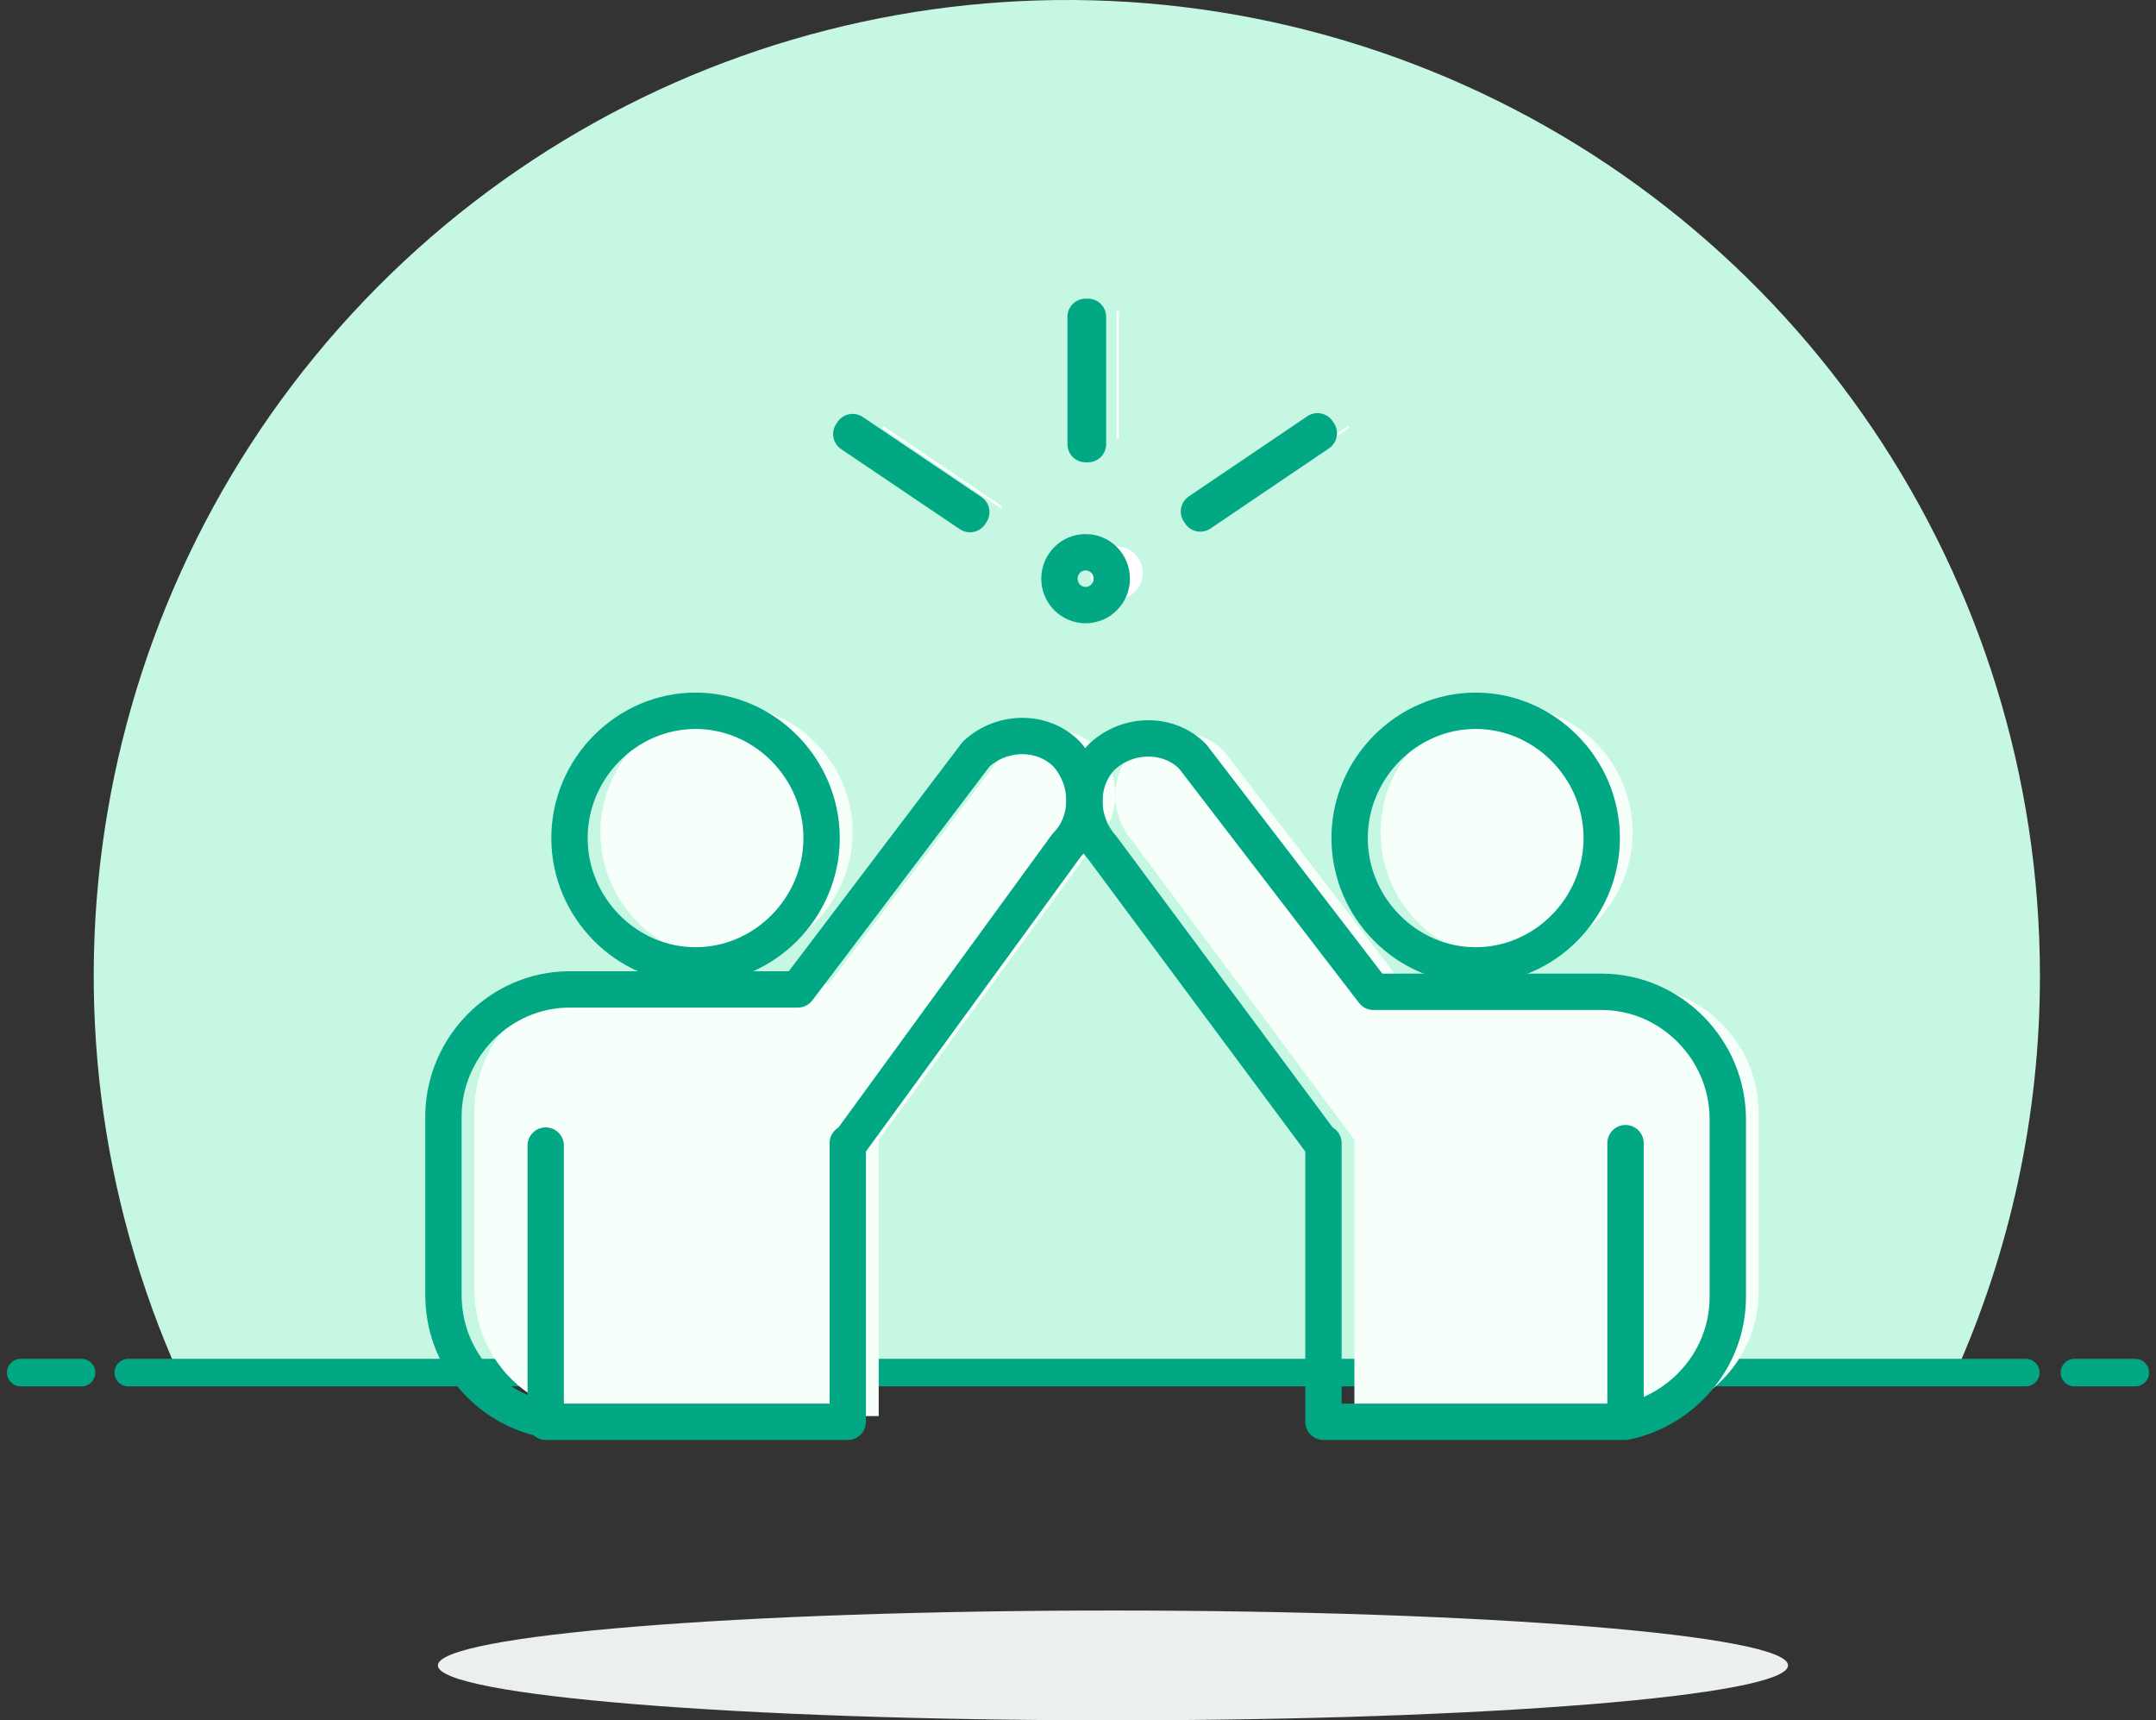 <svg width="178" height="142" viewBox="0 0 178 142" fill="none" xmlns="http://www.w3.org/2000/svg">
<rect x="0" y="0" width="178" height="142" fill="#333333" stroke="none"/>
<path d="M168.417 80.516C168.414 47.633 148.461 18.055 118.015 5.802C87.568 -6.452 52.747 1.082 30.055 24.831C7.362 48.581 1.359 83.775 14.889 113.732H161.267C165.989 103.299 168.427 91.973 168.417 80.516Z" fill="#C6F7E2"/>
<path fill-rule="evenodd" clip-rule="evenodd" d="M0.575 113.298C0.575 112.67 1.084 112.161 1.712 112.161H6.733C7.36 112.161 7.869 112.67 7.869 113.298C7.869 113.925 7.36 114.434 6.733 114.434H1.712C1.084 114.434 0.575 113.925 0.575 113.298ZM9.453 113.298C9.453 112.67 9.961 112.161 10.589 112.161H167.25C167.877 112.161 168.386 112.67 168.386 113.298C168.386 113.925 167.877 114.434 167.25 114.434H10.589C9.961 114.434 9.453 113.925 9.453 113.298ZM171.267 112.161C170.639 112.161 170.13 112.67 170.13 113.298C170.13 113.925 170.639 114.434 171.267 114.434H176.288C176.916 114.434 177.424 113.925 177.424 113.298C177.424 112.67 176.916 112.161 176.288 112.161H171.267Z" fill="#02A783"/>
<path d="M47.609 94.084V116.886H72.547V94.084V93.886V94.084L90.612 69.3C92.576 67.318 92.576 63.947 90.612 61.766C88.649 59.783 85.311 59.783 83.151 61.766L68.423 81.197H49.572C43.878 81.197 39.165 85.955 39.165 91.705V106.377C39.165 111.532 42.7 115.696 47.609 116.687V94.084Z" fill="#F7FFFB"/>
<path d="M59.98 79.214C65.674 79.214 70.387 74.456 70.387 68.706C70.387 62.956 65.674 58.197 59.98 58.197C54.285 58.197 49.572 62.956 49.572 68.706C49.572 74.456 54.285 79.214 59.98 79.214Z" fill="#F7FFFB"/>
<path d="M136.758 116.886C141.471 115.894 145.201 111.731 145.201 106.575V91.903C145.201 86.153 140.489 81.395 134.794 81.395H115.943L101.02 61.965C99.056 59.982 95.718 59.982 93.558 61.965C91.594 63.947 91.594 67.318 93.558 69.499L111.82 94.084V93.886V94.084V116.886H136.758V94.084V93.886V94.084V116.886Z" fill="#F7FFFB"/>
<path d="M124.387 79.214C118.692 79.214 113.979 74.456 113.979 68.706C113.979 62.956 118.692 58.197 124.387 58.197C130.081 58.197 134.794 62.956 134.794 68.706C134.794 74.456 130.081 79.214 124.387 79.214Z" fill="#F7FFFB"/>
<path d="M92.38 25.681H92.184V36.189H92.38V25.681Z" fill="white"/>
<path d="M72.949 35.192L72.84 35.357L82.637 41.965L82.746 41.8L72.949 35.192Z" fill="white"/>
<path d="M111.329 35.128L101.541 41.748L101.65 41.913L111.439 35.293L111.329 35.128Z" fill="white"/>
<path d="M92.183 49.473C93.376 49.473 94.343 48.497 94.343 47.292C94.343 46.088 93.376 45.111 92.183 45.111C90.99 45.111 90.023 46.088 90.023 47.292C90.023 48.497 90.99 49.473 92.183 49.473Z" fill="white"/>
<path d="M45.053 94.556V117.358H69.992V94.556V94.358V94.556L88.057 69.773C90.021 67.79 90.021 64.419 88.057 62.238C86.094 60.256 82.755 60.256 80.595 62.238L65.868 81.669H47.017C41.323 81.669 36.61 86.427 36.61 92.177V106.849C36.61 112.004 40.144 116.168 45.053 117.159V94.556Z" stroke="#02A783" stroke-width="3" stroke-miterlimit="10" stroke-linecap="round" stroke-linejoin="round"/>
<path d="M57.424 79.686C63.119 79.686 67.832 74.928 67.832 69.178C67.832 63.428 63.119 58.669 57.424 58.669C51.73 58.669 47.017 63.428 47.017 69.178C47.017 74.928 51.73 79.686 57.424 79.686Z" stroke="#02A783" stroke-width="3" stroke-miterlimit="10" stroke-linecap="round" stroke-linejoin="round"/>
<path d="M134.203 117.358C138.916 116.366 142.647 112.203 142.647 107.048V92.376C142.647 86.626 137.934 81.867 132.239 81.867H113.389L98.465 62.437C96.501 60.454 93.163 60.454 91.003 62.437C89.039 64.419 89.039 67.79 91.003 69.971L109.265 94.556V94.358V94.556V117.358H134.203ZM134.203 117.358V94.556V94.358V94.556V117.358Z" stroke="#02A783" stroke-width="3" stroke-miterlimit="10" stroke-linecap="round" stroke-linejoin="round"/>
<path d="M121.832 79.686C116.138 79.686 111.425 74.928 111.425 69.178C111.425 63.428 116.138 58.669 121.832 58.669C127.527 58.669 132.239 63.428 132.239 69.178C132.239 74.928 127.527 79.686 121.832 79.686Z" stroke="#02A783" stroke-width="3" stroke-miterlimit="10" stroke-linecap="round" stroke-linejoin="round"/>
<path d="M89.825 26.153H89.628V36.661H89.825V26.153Z" stroke="#02A783" stroke-width="3" stroke-miterlimit="10" stroke-linecap="round" stroke-linejoin="round"/>
<path d="M70.394 35.664L70.284 35.829L80.082 42.437L80.191 42.272L70.394 35.664Z" stroke="#02A783" stroke-width="3" stroke-miterlimit="10" stroke-linecap="round" stroke-linejoin="round"/>
<path d="M108.774 35.6L98.985 42.22L99.095 42.385L108.883 35.765L108.774 35.6Z" stroke="#02A783" stroke-width="3" stroke-miterlimit="10" stroke-linecap="round" stroke-linejoin="round"/>
<path d="M89.628 49.946C90.821 49.946 91.788 48.969 91.788 47.764C91.788 46.56 90.821 45.584 89.628 45.584C88.435 45.584 87.468 46.56 87.468 47.764C87.468 48.969 88.435 49.946 89.628 49.946Z" stroke="#02A783" stroke-width="3" stroke-miterlimit="10" stroke-linecap="round" stroke-linejoin="round"/>
<path d="M91.888 142C122.669 142 147.623 139.971 147.623 137.468C147.623 134.965 122.669 132.936 91.888 132.936C61.106 132.936 36.152 134.965 36.152 137.468C36.152 139.971 61.106 142 91.888 142Z" fill="#EBEFEE"/>
</svg>
